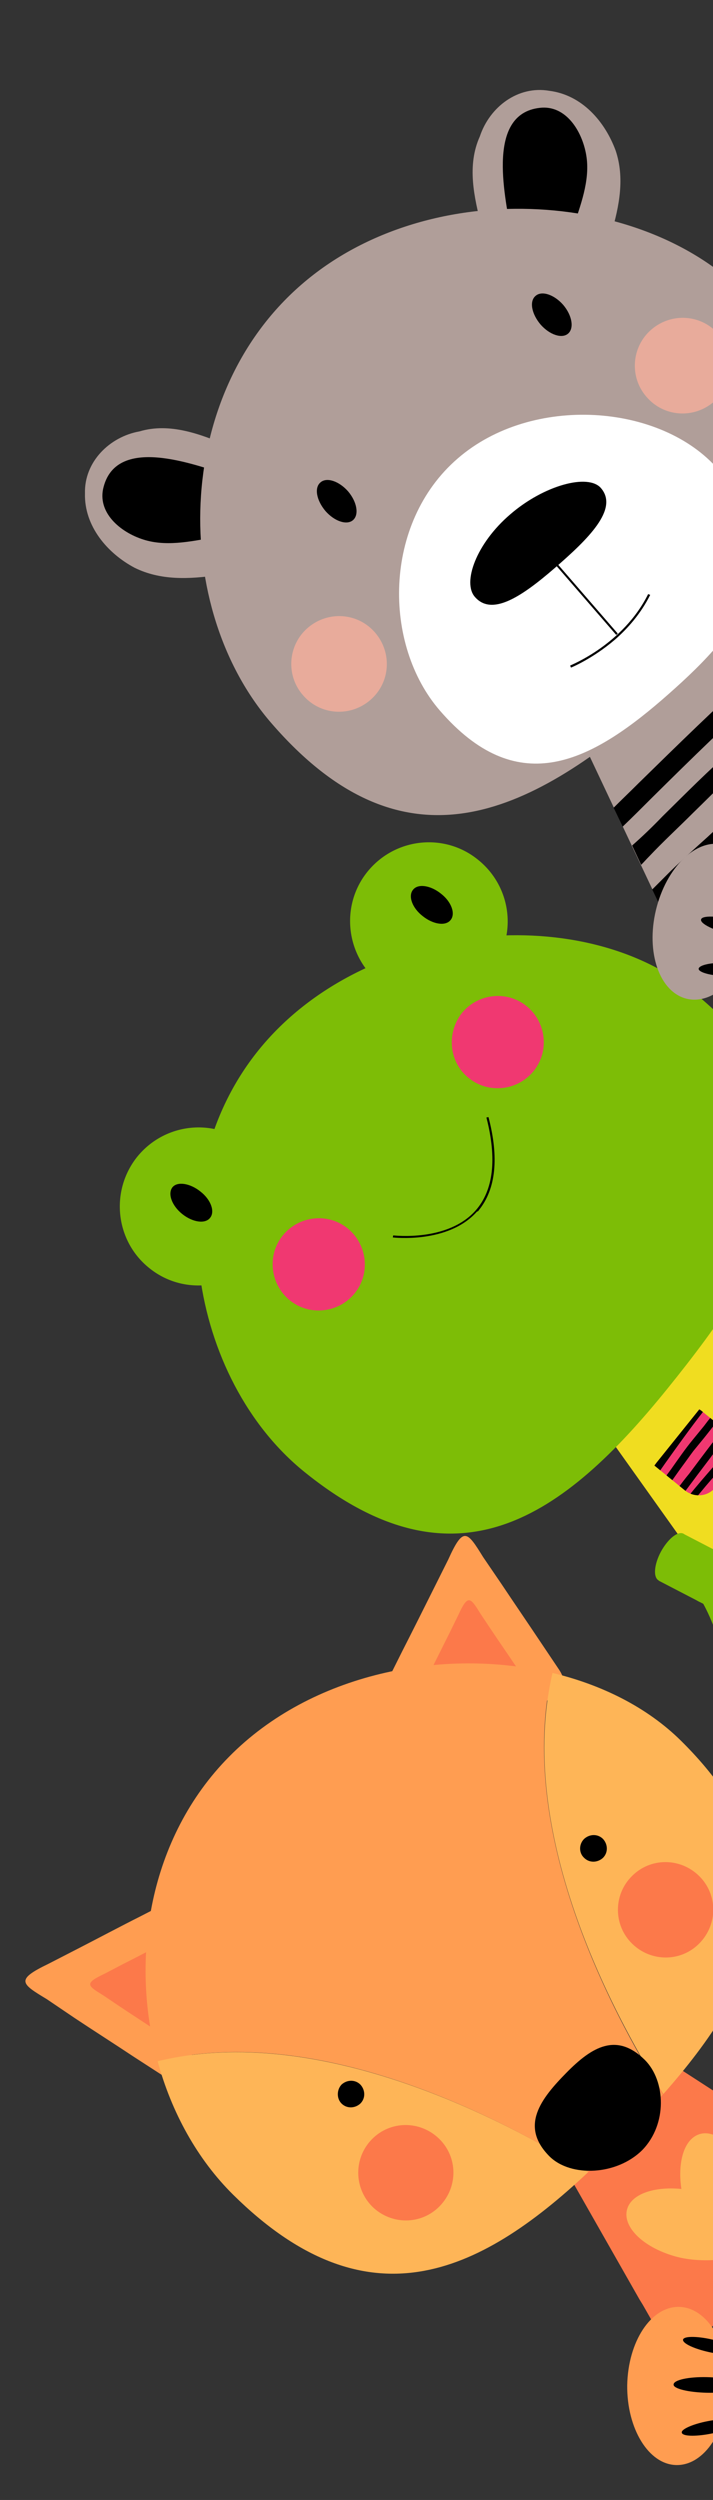 <svg xmlns="http://www.w3.org/2000/svg" xmlns:xlink="http://www.w3.org/1999/xlink" viewBox="0 0 173.7 608.5" xml:space="preserve"><rect x="0" y="0" width="173.7" height="608.5" fill="#333333" stroke="none"/><defs><path id="a" d="M0 0h173.7v608.5H0z"/></defs><clipPath id="b"><use xlink:href="#a" overflow="visible"/></clipPath><g clip-path="url(#b)"><path fill="#B09E99" d="m169.7 151.8 49.5 37.6-51.8 45-24.5-51.9z"/><path d="M161.4 198.7c5.7-5.6 11.2-11.2 17.2-16.4 2.8-2.4 5.7-4.8 8.5-7.3 2-1.8 4-3.6 6-5.5l3.9 2.9c-3.6 3.3-7.2 6.6-10.9 9.7-2.9 2.4-5.8 4.8-8.6 7.4-3 2.7-5.8 5.6-8.7 8.4-3.5 3.5-7.2 6.9-10.6 10.5-.7.7-1.3 1.4-2 2.1l-2.2-4.7c2.5-2.2 5-4.6 7.4-7.1zm27-32.7c-10.2 9.1-20 18.7-29.7 28.3-2.3 2.3-4.6 4.6-7 6.9l-2.2-4.6c2-2 4.1-4 6.1-6 9.5-9.3 19-18.6 28.8-27.4l4 2.8zm-25.7 58.4c2.3-2.2 4.7-4.4 7.1-6.5 6.2-5.5 12.6-10.7 19-15.8 2.9-2.2 6-4.6 8.6-6.8 3-2.5 5.9-5.1 8.7-7.8 1.6-1.5 3.1-2.9 4.7-4.4l3.9 2.9c-3.2 3.1-6.4 6.1-9.6 9-5.9 5.4-12.3 10-18.5 15-6.2 5-12.3 10.1-18.2 15.6-1.2 1.1-2.4 2.3-3.5 3.4l-2.2-4.6zm14.9-18.9c-5.5 5.2-11.1 10.2-16.5 15.6l-2.2-4.6 4.6-4.6c2.9-2.8 5.9-5.5 8.9-8.2 2.9-2.7 5.8-5.4 8.8-8.2 6-5.5 11.9-11 18-16.4 1-.9 2-1.7 3-2.6l3.9 3c-3.6 3.2-7.2 6.3-10.8 9.6-5.9 5.4-11.8 10.9-17.7 16.4z"/><path fill="#B09E99" d="M148.9 56.9c2-6.8 3.3-13.6 1.1-20.2-2.6-7.1-8.2-13.6-16.2-14.6-7.6-1.3-14.5 3.9-16.9 11.1-3.2 7.1-1.4 14.8.4 21.9l31.6 1.8z"/><path d="M139.5 55.7c1.9-5.6 4.2-11.6 3.4-17.4-.8-5.8-4.6-12.4-10.8-12.1-13.8.9-9.1 21.3-7.7 29.8l15.1-.3z"/><path fill="#B09E99" d="M53 140c-7 1-13.9 1.3-20.2-1.8-6.6-3.5-12.3-10.1-12.1-18.1-.2-7.7 6-13.8 13.3-15.1 7.4-2.2 14.9.7 21.6 3.5L53 140z"/><path d="M53.2 130.6c-5.8 1-12 2.5-17.7.9-5.7-1.6-11.6-6.3-10.4-12.4 2.9-13.5 22.3-6 30.6-3.4l-2.5 14.9z"/><path fill="#B09E99" d="M66.1 176c32.1 37.1 62.3 22.8 93.7-4.5 31.5-27.3 58.7-57.3 23.9-97.5-24.2-27.9-78.9-32-110.3-4.7-31.5 27.3-31.5 78.8-7.3 106.7z"/><path fill="#FFF" d="M107.2 173c18.5 21.3 35.8 13.1 54-2.6 18.1-15.7 33.8-33 13.8-56.1-13.9-16.1-45.4-18.4-63.5-2.7-18.2 15.7-18.3 45.3-4.3 61.4z"/><path d="M115.7 145.3c4.1 4.7 11.2.1 19.4-7s15.7-14.4 11.3-19.5c-3.1-3.6-13.9-.7-22.1 6.4-8.3 7.1-11.7 16.6-8.6 20.1zm16-66.3c2.2 2.5 5.2 3.5 6.7 2.2 1.5-1.3 1-4.4-1.2-7-2.2-2.5-5.2-3.5-6.7-2.2-1.6 1.3-1 4.4 1.2 7zm-52.4 45.4c2.2 2.5 5.2 3.5 6.7 2.2 1.5-1.3 1-4.4-1.2-7-2.2-2.5-5.2-3.5-6.7-2.2-1.6 1.3-1 4.4 1.2 7z"/><path d="m130.007 131.34.378-.327 20.111 23.197-.378.327z"/><path d="M149.8 155.7c3.1-2.7 6.3-6.3 8.6-10.9l-.5-.2c-6.1 12.3-18.9 17.3-19 17.4l.2.5s5.2-2.1 10.7-6.8z"/><path fill="#E8AB9B" d="M157.5 96.6c4.2 4.9 11.5 5.4 16.4 1.2 4.9-4.2 5.4-11.5 1.2-16.4-4.2-4.9-11.5-5.4-16.4-1.2-4.9 4.2-5.4 11.6-1.2 16.4zm-83.7 72.6c4.2 4.9 11.5 5.4 16.4 1.2 4.9-4.2 5.4-11.5 1.2-16.4-4.2-4.9-11.5-5.4-16.4-1.2-4.9 4.2-5.4 11.6-1.2 16.4z"/><path fill="#FC794A" d="m164.7 575.2-3.4-5.9-1.5-2.7-3.2-5.6-.8-1.3-16.8-29.5 22-29.6 22.4 14.5 3.7 2.4 13.9 8.9 2.9 1.9 4.3 2.8z"/><path fill="#FF9D51" d="M117.7 379c-3.9-6.3-4.8-7.6-8.5.6l-3.6 7.2c-2.1 4.2-5.5 11-7.6 15.1l-3.6 7.2c-2.1 4.2 0 7.3 4.7 7l8.1-.5c4.7-.3 12.4-.8 17.1-1.1l8.1-.5c4.7-.3 6.4-3.7 3.8-7.6l-4.5-6.7c-2.6-3.9-6.9-10.2-9.5-14.1l-4.5-6.6z"/><path fill="#FC794A" d="M117 392.7c-2.4-3.9-3-4.7-5.3.3l-2.2 4.5-4.7 9.4-2.2 4.5c-1.3 2.6 0 4.5 2.9 4.3l5-.3c2.9-.2 7.7-.5 10.6-.7l5-.3c2.9-.2 4-2.3 2.4-4.7l-2.8-4.1c-1.6-2.4-4.3-6.3-5.9-8.7l-2.8-4.2z"/><path fill="#FF9D51" d="M11.4 486.6c-6.3-3.8-7.7-4.7.4-8.6l7.2-3.7c4.1-2.1 10.9-5.7 15.1-7.8l7.2-3.7c4.1-2.1 7.3-.1 7.1 4.7l-.4 8.2c-.2 4.7-.6 12.4-.9 17.1l-.4 8.2c-.2 4.7-3.6 6.5-7.5 3.9l-6.8-4.4c-3.9-2.6-10.3-6.7-14.2-9.3l-6.8-4.6z"/><path fill="#FC794A" d="M25.2 485.7c-3.9-2.4-4.8-2.9.3-5.3l4.4-2.3c2.6-1.3 6.8-3.5 9.3-4.8l4.4-2.3c2.6-1.3 4.5 0 4.4 2.9l-.3 5c-.1 2.9-.4 7.7-.5 10.6l-.3 5c-.2 2.9-2.2 4-4.7 2.4l-4.2-2.7c-2.4-1.6-6.4-4.2-8.8-5.8l-4-2.7z"/><path fill="#FEB557" d="M56.8 534.2c-8.7-8.6-15-20-18.4-32.5 39.6-9.6 85.1 14.6 104.9 27-27 25.4-54.2 37.4-86.5 5.5zm77.8-127c12.1 2.9 23.1 8.4 31.3 16.5 32.3 31.9 18.7 60-4.3 86-12.9-20.5-35.9-64.1-27-102.5z"/><path fill="#FF9D51" d="M38.4 501.7c-6.8-25-2.1-54.4 17.4-74.1 20-20.3 52.1-26.7 78.7-20.4-8.8 38.4 14.1 82 27 102.6-3.8 4.3-7.8 8.5-12 12.7-2.1 2.1-4.2 4.2-6.3 6.2-19.7-12.4-65.2-36.7-104.8-27z"/><path d="M157.1 501.4c-6.9-6.8-12.9-3.2-19.1 3.1-6.2 6.3-11.5 13-4.1 20.4 5.2 5.1 16.4 4.6 22.6-1.6 6.1-6.3 5.7-16.8.6-21.9z"/><path fill="#FC794A" d="M90.7 537.1c4.6 4.5 11.9 4.5 16.4-.1 4.5-4.6 4.5-11.9-.1-16.4-4.6-4.5-11.9-4.5-16.4.1-4.5 4.6-4.4 11.9.1 16.4zm63.3-64c4.6 4.5 11.9 4.5 16.4-.1 4.5-4.6 4.5-11.9-.1-16.4-4.6-4.5-11.9-4.5-16.4.1-4.5 4.5-4.5 11.9.1 16.4z"/><path d="M142.3 452.2c1.3 1.3 3.3 1.2 4.6 0 1.3-1.3 1.2-3.3 0-4.6-1.3-1.3-3.3-1.2-4.6 0-1.3 1.3-1.3 3.4 0 4.6zM83.2 512c1.3 1.3 3.3 1.2 4.6 0 1.3-1.3 1.2-3.3 0-4.6-1.3-1.3-3.3-1.2-4.6 0-1.2 1.3-1.2 3.4 0 4.6z"/><path fill="#FEB557" d="M153.1 536.9c1.6-3.2 6.9-4.7 12.9-4.1-.9-6 .4-11.3 3.6-13 4.1-2.2 9.7 2.3 12.5 10.1 2.5 7 1.3 16.8-.1 18.3-1.4 1.5-11.1 3.1-18.2.8-8.1-2.5-12.8-7.9-10.7-12.1z"/><path fill="#F0DD20" d="m165.8 310.1 55.2 28.2-42.9 53.3-33.2-46.6z"/><path fill="#7DBD06" d="M74.2 358.3c36.9 29.8 63.1 11 88.4-20.3 25.3-31.3 46.1-64.5 6.1-96.7-27.8-22.4-80.4-17-105.7 14.3-25.3 31.3-16.6 80.3 11.2 102.7z"/><path fill="#F03871" d="M114.2 262.4c4.8 3.9 11.9 3.1 15.8-1.7 3.9-4.8 3.1-11.9-1.7-15.8-4.8-3.9-11.9-3.1-15.8 1.7-3.8 4.9-3.1 12 1.7 15.8zm-43.6 54.1c4.8 3.9 11.9 3.1 15.8-1.7 3.9-4.8 3.1-11.9-1.7-15.8-4.8-3.9-11.9-3.1-15.8 1.7-3.9 4.8-3.1 11.9 1.7 15.8z"/><path fill="#7DBD06" d="M92.4 239.2c8.2 6.7 20.3 5.4 27-2.9 6.7-8.2 5.4-20.3-2.9-27-8.2-6.7-20.3-5.4-27 2.9-6.6 8.2-5.3 20.3 2.9 27zm-56.1 69.4c8.2 6.7 20.3 5.4 27-2.9 6.7-8.2 5.4-20.3-2.9-27-8.2-6.7-20.3-5.4-27 2.9-6.6 8.3-5.3 20.4 2.9 27z"/><path d="M103 223c2.5 2 5.6 2.5 6.8.9 1.2-1.5.2-4.4-2.4-6.4-2.5-2-5.6-2.5-6.8-.9-1.2 1.5-.2 4.4 2.4 6.4zm-58.6 72.5c2.5 2 5.6 2.5 6.8.9 1.2-1.5.2-4.4-2.4-6.4-2.5-2-5.6-2.5-6.8-1-1.2 1.6-.1 4.5 2.4 6.5zm72.3-1c4.1-5.1 4.9-12.7 2.3-22.6l-.5.1c2.6 10.1 1.7 17.7-2.6 22.6-6.8 7.7-19.9 6.1-20.1 6.1l-.1.5c.1 0 13.5 1.6 20.5-6.3.2 0 .4-.2.5-.4z"/><defs><path id="c" d="m170.4 343 7.5 6.1c2.3 1.8 2.6 5.1.8 7.4l-4.4 5.5c-1.8 2.3-5.1 2.6-7.4.8l-7.5-6.1 11-13.7z"/></defs><clipPath id="d"><use xlink:href="#c" overflow="visible"/></clipPath><path clip-path="url(#d)" fill="#F03871" d="m162.4 337.8 22.7 11.7-17.7 21.9-13.6-19.2z"/><g clip-path="url(#d)"><path d="M163.5 357.6c1.7-2.4 3.4-4.9 5.3-7.2l2.7-3.3c.6-.8 1.2-1.6 1.9-2.4l1.6.8c-1.1 1.5-2.2 2.9-3.4 4.4l-2.7 3.3c-.9 1.2-1.8 2.5-2.7 3.7-1.1 1.5-2.2 3.1-3.3 4.6l-.6.9-1.1-1.6c.7-1.1 1.5-2.1 2.3-3.2zm7.8-14c-3.2 4.1-6.2 8.3-9.2 12.5l-2.1 3-1.1-1.6c.6-.9 1.3-1.8 1.9-2.7 2.9-4.1 5.8-8.2 8.9-12.1l1.6.9zm-5.7 23.4c.7-1 1.5-1.9 2.2-2.9 1.9-2.4 4-4.8 6-7.1.9-1 1.9-2.1 2.8-3.1.9-1.1 1.8-2.3 2.7-3.5.5-.7 1-1.3 1.4-2l1.6.8c-1 1.3-2 2.7-3 4-1.8 2.4-3.9 4.5-5.9 6.8-2 2.3-3.9 4.6-5.7 7-.4.5-.7 1-1.1 1.5l-1-1.5zm4.3-8c-1.7 2.3-3.4 4.5-5.1 6.9l-1.1-1.6c.5-.7.9-1.3 1.4-2 .9-1.2 1.8-2.4 2.8-3.6l2.7-3.6c1.8-2.4 3.7-4.9 5.6-7.3l.9-1.2 1.6.8c-1.1 1.4-2.3 2.8-3.4 4.3-1.7 2.5-3.6 4.9-5.4 7.3z"/></g><path fill="#B09E99" d="M167.3 243.1c6.6 1.6 13.9-5.5 16.4-15.9 2.5-10.3-.9-20-7.5-21.6-6.6-1.6-13.9 5.5-16.4 15.9-2.5 10.4.9 20 7.5 21.6z"/><path d="M178.3 227.5c4.4 1 8.1 1.1 8.3.1.2-1-3.1-2.7-7.5-3.7s-8.1-1.1-8.3-.1c-.3 1 3.1 2.7 7.5 3.7zm-1.3 6.9c3.7.1 6.7.9 6.7 1.8s-3.1 1.5-6.8 1.4c-3.7-.1-6.7-.9-6.7-1.8.1-.9 3.1-1.6 6.8-1.4z"/><path fill="#FF9D51" d="M164.8 600c6.8.1 12.4-8.4 12.6-19.1.2-10.6-5.2-19.3-12-19.4-6.8-.1-12.4 8.4-12.6 19.1-.1 10.5 5.2 19.3 12 19.4z"/><path d="M172.2 582.4c4.5.1 8.1-.7 8.1-1.8 0-1-3.6-1.9-8.1-2-4.5-.1-8.1.7-8.1 1.8-.1 1 3.6 1.9 8.1 2zm.5-9.9c3.6.8 6.8.8 6.9-.1.2-.8-2.6-2.2-6.3-3-3.6-.8-6.8-.8-6.9.1-.1.9 2.7 2.2 6.3 3zm-.2 16.8c3.7-.7 6.8-.6 6.9.3.2.8-2.7 2.1-6.4 2.8-3.7.7-6.8.6-6.9-.3-.2-.8 2.7-2.1 6.4-2.8z"/><g fill="#7DBD06"><path d="M170.2 389.8c3.2 1.6 7 .4 8.7-2.8 1.6-3.2.4-7-2.8-8.7-3.2-1.6-7-.4-8.7 2.8-1.6 3.1-.3 7 2.8 8.7z"/><path d="m160.47 384.737 5.938-11.452 11.452 5.938-5.938 11.452z"/><path d="M174.6 377.5c10.1 5.9 17-1.3 17-1.3l3.3 6.2s7.2 2.1-.8.9c-8-1.2-17.7 0-10.4 3.2 7.3 3.1 16.9 8.6 16.9 8.6l-2 5.2c-10.2-8.3-18.8-12.2-20.4-10.3-1.6 1.8 8 18.2 8 18.2l-8.8.4c-3.4-17.6-9.5-23.1-9.5-23.1l6.7-8zm-14.1 7.2c1.4.7 3.8-1.3 5.5-4.4 1.6-3.2 1.8-6.3.5-7-1.4-.7-3.8 1.3-5.5 4.4-1.7 3.2-1.9 6.3-.5 7z"/></g></g></svg>